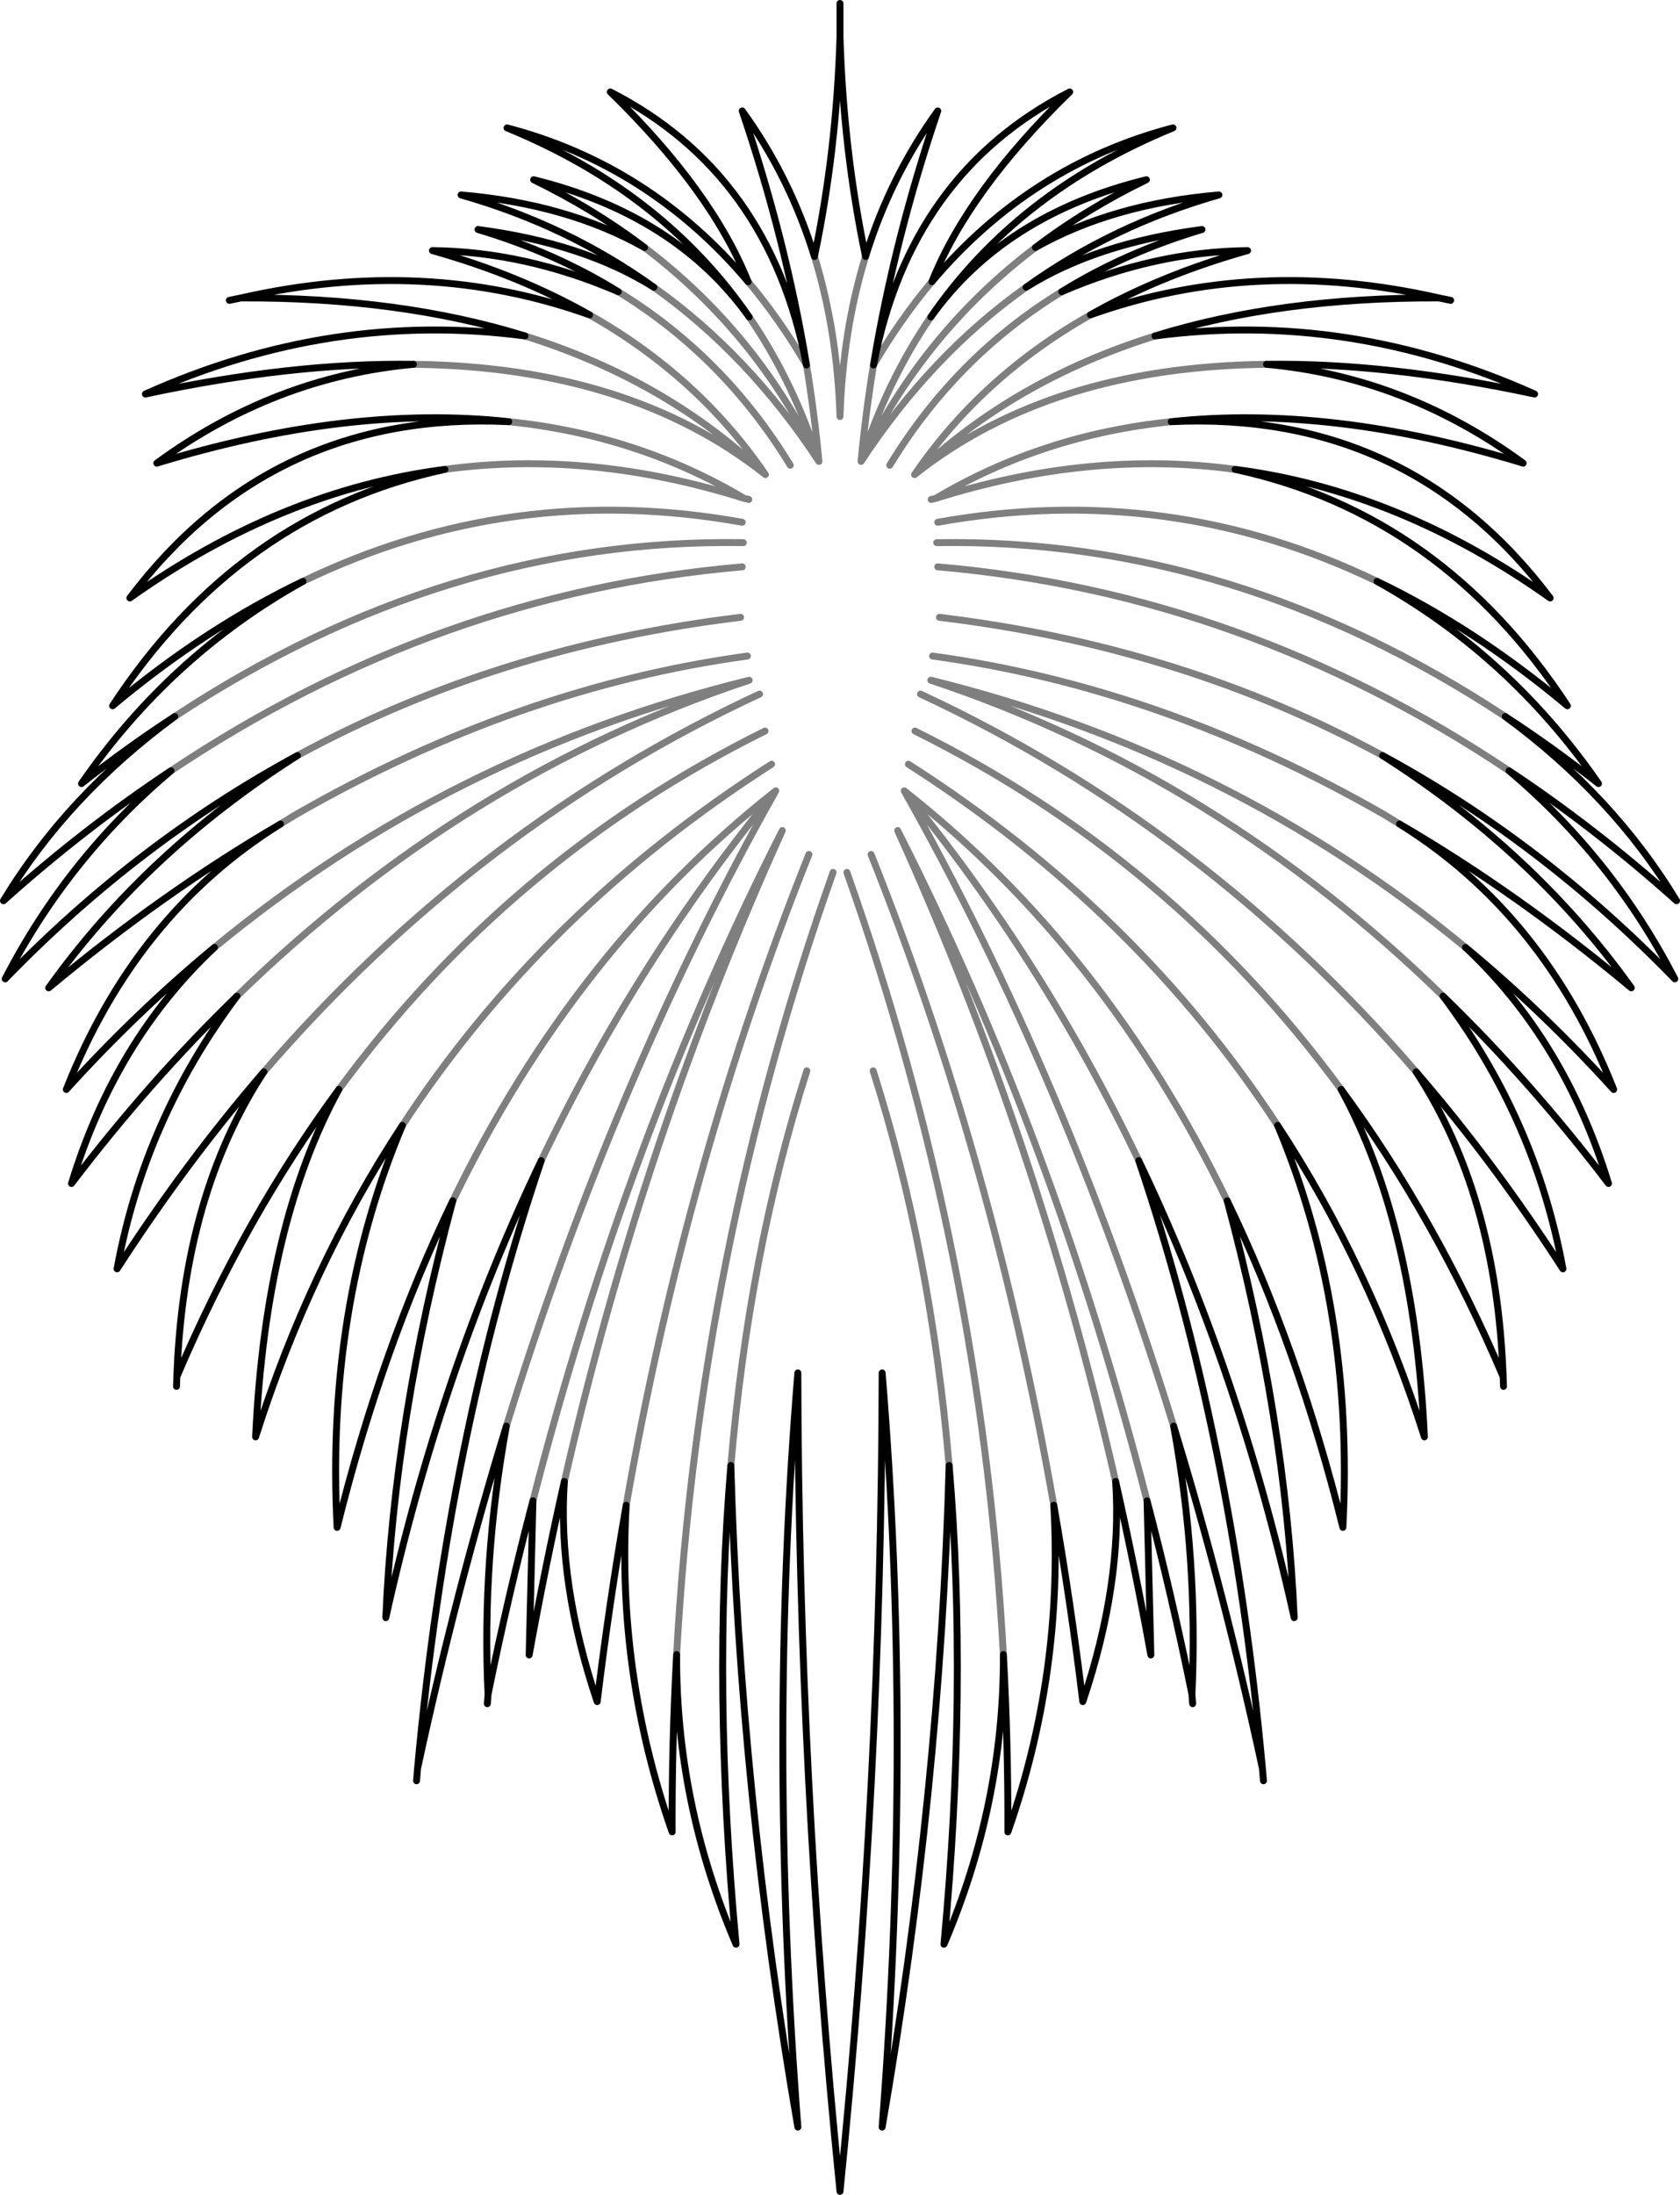 <?xml version="1.0" encoding="UTF-8" standalone="no"?>
<svg xmlns:xlink="http://www.w3.org/1999/xlink" height="317.5px" width="243.2px" xmlns="http://www.w3.org/2000/svg">
  <g transform="matrix(1.0, 0.0, 0.0, 1.0, -278.3, -72.35)">
    <path d="M488.3 115.8 L486.6 115.45 Q463.6 115.35 445.5 120.95 473.5 117.25 500.45 129.35 479.2 124.8 461.65 125.05 481.8 126.9 498.8 139.35 470.95 130.85 447.85 133.35 482.2 131.7 502.7 158.85 480.8 143.3 457.1 140.25 487.0 146.7 505.2 174.45 491.75 163.2 477.65 156.45 496.85 167.15 509.7 185.7 503.05 180.45 496.2 176.0 511.75 187.4 521.0 202.65 509.15 192.05 496.75 183.85 511.7 196.45 520.75 213.95 501.55 194.15 478.45 181.65 500.4 195.6 514.45 215.25 497.9 201.45 480.9 191.55 501.9 204.6 511.9 229.95 501.7 218.7 490.45 209.4 504.8 222.85 511.15 243.55 499.8 228.65 487.2 216.45 500.6 234.3 504.55 255.9 494.65 240.55 483.3 227.4 494.95 245.15 495.9 271.5 L495.95 272.9 M311.5 115.8 L313.2 115.45 Q339.85 109.4 363.65 117.9 353.5 112.15 340.9 108.6 354.35 108.75 367.8 114.55 358.7 108.9 347.5 105.55 362.8 107.55 372.95 113.9 360.5 104.95 345.05 100.55 360.4 101.85 371.6 108.15 364.3 102.6 355.55 98.35 376.15 103.4 386.75 118.2 374.3 100.1 351.7 90.85 372.35 96.25 386.6 113.1 381.3 99.9 366.65 85.65 389.75 97.45 395.05 125.15 392.05 107.0 385.75 88.4 392.65 97.95 396.2 109.45 399.4 94.2 399.9 77.65 L399.9 72.85 M404.75 125.15 Q407.75 107.0 414.05 88.4 407.15 97.95 403.6 109.45 400.4 94.2 399.9 77.65 M338.15 125.05 Q318.0 126.9 301.0 139.35 328.85 130.85 351.95 133.35 317.6 131.7 297.1 158.85 319.0 143.3 342.7 140.25 M426.85 113.9 Q439.3 104.95 454.75 100.55 439.4 101.85 428.2 108.15 435.5 102.6 444.25 98.35 423.65 103.4 413.05 118.2 425.5 100.1 448.1 90.85 427.45 96.25 413.2 113.1 M404.75 125.15 Q410.05 97.45 433.15 85.65 418.5 99.9 413.2 113.1 M432.0 114.55 Q441.1 108.9 452.3 105.55 437.0 107.55 426.85 113.9 M436.15 117.9 Q446.3 112.15 458.9 108.6 445.45 108.75 432.0 114.55 M495.9 271.5 Q486.05 248.4 472.45 229.95 483.05 249.3 484.5 280.2 476.65 255.55 463.25 235.15 474.35 261.5 472.7 293.3 466.25 267.35 455.95 246.05 464.4 277.45 465.65 306.35 457.75 270.75 443.15 240.25 456.65 280.2 461.05 328.15 L461.2 329.95 M338.6 329.95 L338.75 328.15 Q343.15 280.2 356.65 240.25 342.05 270.75 334.15 306.35 335.4 277.45 343.85 246.05 333.55 267.35 327.1 293.3 325.45 261.5 336.55 235.15 323.15 255.55 315.3 280.2 316.75 249.3 327.35 229.95 313.75 248.4 303.9 271.5 L303.85 272.9 M450.95 318.8 L450.85 317.45 Q447.95 303.15 444.35 289.45 L444.9 311.75 Q442.6 299.05 439.8 286.65 440.8 301.4 435.05 318.5 433.3 304.1 430.85 290.1 432.25 314.4 424.2 337.35 424.25 324.45 423.55 311.7 423.65 333.25 414.95 353.6 418.4 316.45 415.7 284.35 414.4 331.5 406.0 380.05 410.35 323.65 406.0 270.95 405.9 330.2 399.9 389.35 393.9 330.2 393.8 270.95 389.45 323.65 393.8 380.05 385.4 331.5 384.1 284.35 381.4 316.45 384.85 353.6 376.15 333.25 376.25 311.7 375.55 324.45 375.6 337.35 367.55 314.4 368.95 290.1 366.5 304.1 364.75 318.5 359.0 301.4 360.0 286.65 357.2 299.05 354.9 311.75 L355.45 289.45 Q351.85 303.15 348.95 317.45 L348.85 318.8 M351.6 278.65 Q348.05 298.05 348.95 317.45 M338.75 328.15 Q344.3 302.45 351.6 278.65 M461.05 328.15 Q455.5 302.45 448.2 278.65 451.75 298.05 450.85 317.45 M486.6 115.45 Q459.95 109.4 436.15 117.9 M303.9 271.5 Q304.85 245.15 316.5 227.4 305.15 240.55 295.25 255.9 299.2 234.3 312.6 216.45 300.0 228.65 288.65 243.55 295.0 222.85 309.35 209.4 298.1 218.7 287.9 229.95 297.9 204.6 318.9 191.55 301.9 201.45 285.35 215.25 299.4 195.6 321.35 181.65 298.25 194.15 279.05 213.95 288.1 196.45 303.05 183.85 290.65 192.05 278.8 202.65 288.05 187.4 303.6 176.0 296.75 180.45 290.1 185.7 302.95 167.15 322.15 156.45 308.05 163.2 294.6 174.45 312.8 146.7 342.7 140.25 M338.15 125.05 Q320.6 124.8 299.35 129.35 326.3 117.25 354.3 120.95 336.2 115.35 313.2 115.45" fill="none" stroke="#000000" stroke-linecap="round" stroke-linejoin="round" stroke-width="1.0"/>
    <path d="M426.85 113.9 Q413.1 123.65 402.95 139.1 403.6 132.15 404.75 125.15 M403.6 109.45 Q400.3 120.15 399.9 132.6 399.5 120.15 396.2 109.45 M395.05 125.15 Q396.2 132.15 396.85 139.1 386.7 123.65 372.95 113.9 M351.95 133.35 Q370.55 135.25 386.05 144.45 L386.7 144.6 M386.6 113.1 Q391.15 118.5 395.05 125.15 M371.6 108.15 Q387.85 120.45 396.85 139.1 393.1 127.45 386.75 118.2 M367.8 114.55 Q383.1 123.9 392.7 139.65 M363.65 117.9 Q379.4 126.8 389.1 141.0 369.4 125.4 338.15 125.05 M342.7 140.25 Q363.65 137.4 386.05 144.45 M354.3 120.95 Q374.8 127.35 389.1 141.0 M432.0 114.55 Q416.7 123.9 407.1 139.65 M436.15 117.9 Q420.4 126.8 410.7 141.0 425.0 127.35 445.5 120.95 M457.1 140.25 Q436.15 137.4 413.75 144.45 L413.1 144.6 M413.3 167.25 Q446.6 171.8 478.7 190.2 L480.9 191.55 M478.45 181.65 Q449.45 165.9 414.3 161.65 M477.65 156.45 Q447.5 141.9 414.05 147.9 M410.7 141.0 Q430.4 125.4 461.65 125.05 M447.85 133.35 Q429.25 135.25 413.75 144.45 M428.2 108.15 Q411.95 120.45 402.95 139.1 406.7 127.45 413.05 118.2 M413.2 113.1 Q408.65 118.5 404.75 125.15 M384.1 284.35 Q386.75 253.45 395.1 227.25 M415.7 284.35 Q413.05 253.45 404.7 227.25 M423.55 311.7 Q420.35 253.45 400.9 198.55 M376.25 311.7 Q379.45 253.45 398.9 198.55 M351.6 278.65 Q367.1 228.45 390.6 186.75 370.55 211.15 356.65 240.25 M327.35 229.95 Q352.0 196.45 389.05 178.1 M472.45 229.95 Q447.8 196.45 410.75 178.1 M496.75 183.85 Q458.3 158.15 414.05 154.35 M443.15 240.25 Q429.25 211.15 409.2 186.75 432.7 228.45 448.2 278.65 M343.85 246.05 Q361.5 209.65 390.6 186.75 M355.45 289.45 Q369.0 236.85 391.55 192.5 371.35 237.0 360.0 286.65 M368.95 290.1 Q377.7 240.25 395.4 195.95 M336.55 235.15 Q356.9 204.05 390.0 182.9 M463.25 235.15 Q442.9 204.05 409.8 182.9 M430.85 290.1 Q422.1 240.25 404.4 195.95 M444.35 289.45 Q430.8 236.85 408.25 192.5 428.45 237.0 439.8 286.65 M455.95 246.05 Q438.3 209.65 409.2 186.75 M483.3 227.4 Q452.6 191.85 411.55 172.75 M490.45 209.4 Q456.55 181.45 413.05 170.75 454.4 184.5 487.2 216.45 M496.2 176.0 Q456.95 150.15 413.9 150.85 M386.5 167.25 Q353.2 171.8 321.1 190.2 L318.9 191.55 M303.05 183.85 Q341.5 158.15 385.75 154.35 M303.6 176.0 Q342.85 150.15 385.9 150.85 M322.15 156.45 Q352.3 141.9 385.75 147.9 M321.35 181.65 Q350.35 165.9 385.5 161.65 M316.5 227.4 Q347.2 191.85 388.25 172.75 M309.35 209.4 Q343.25 181.45 386.75 170.75 345.4 184.5 312.6 216.45" fill="none" stroke="#000000" stroke-linecap="round" stroke-linejoin="round" stroke-opacity="0.502" stroke-width="1.0"/>
  </g>
</svg>
